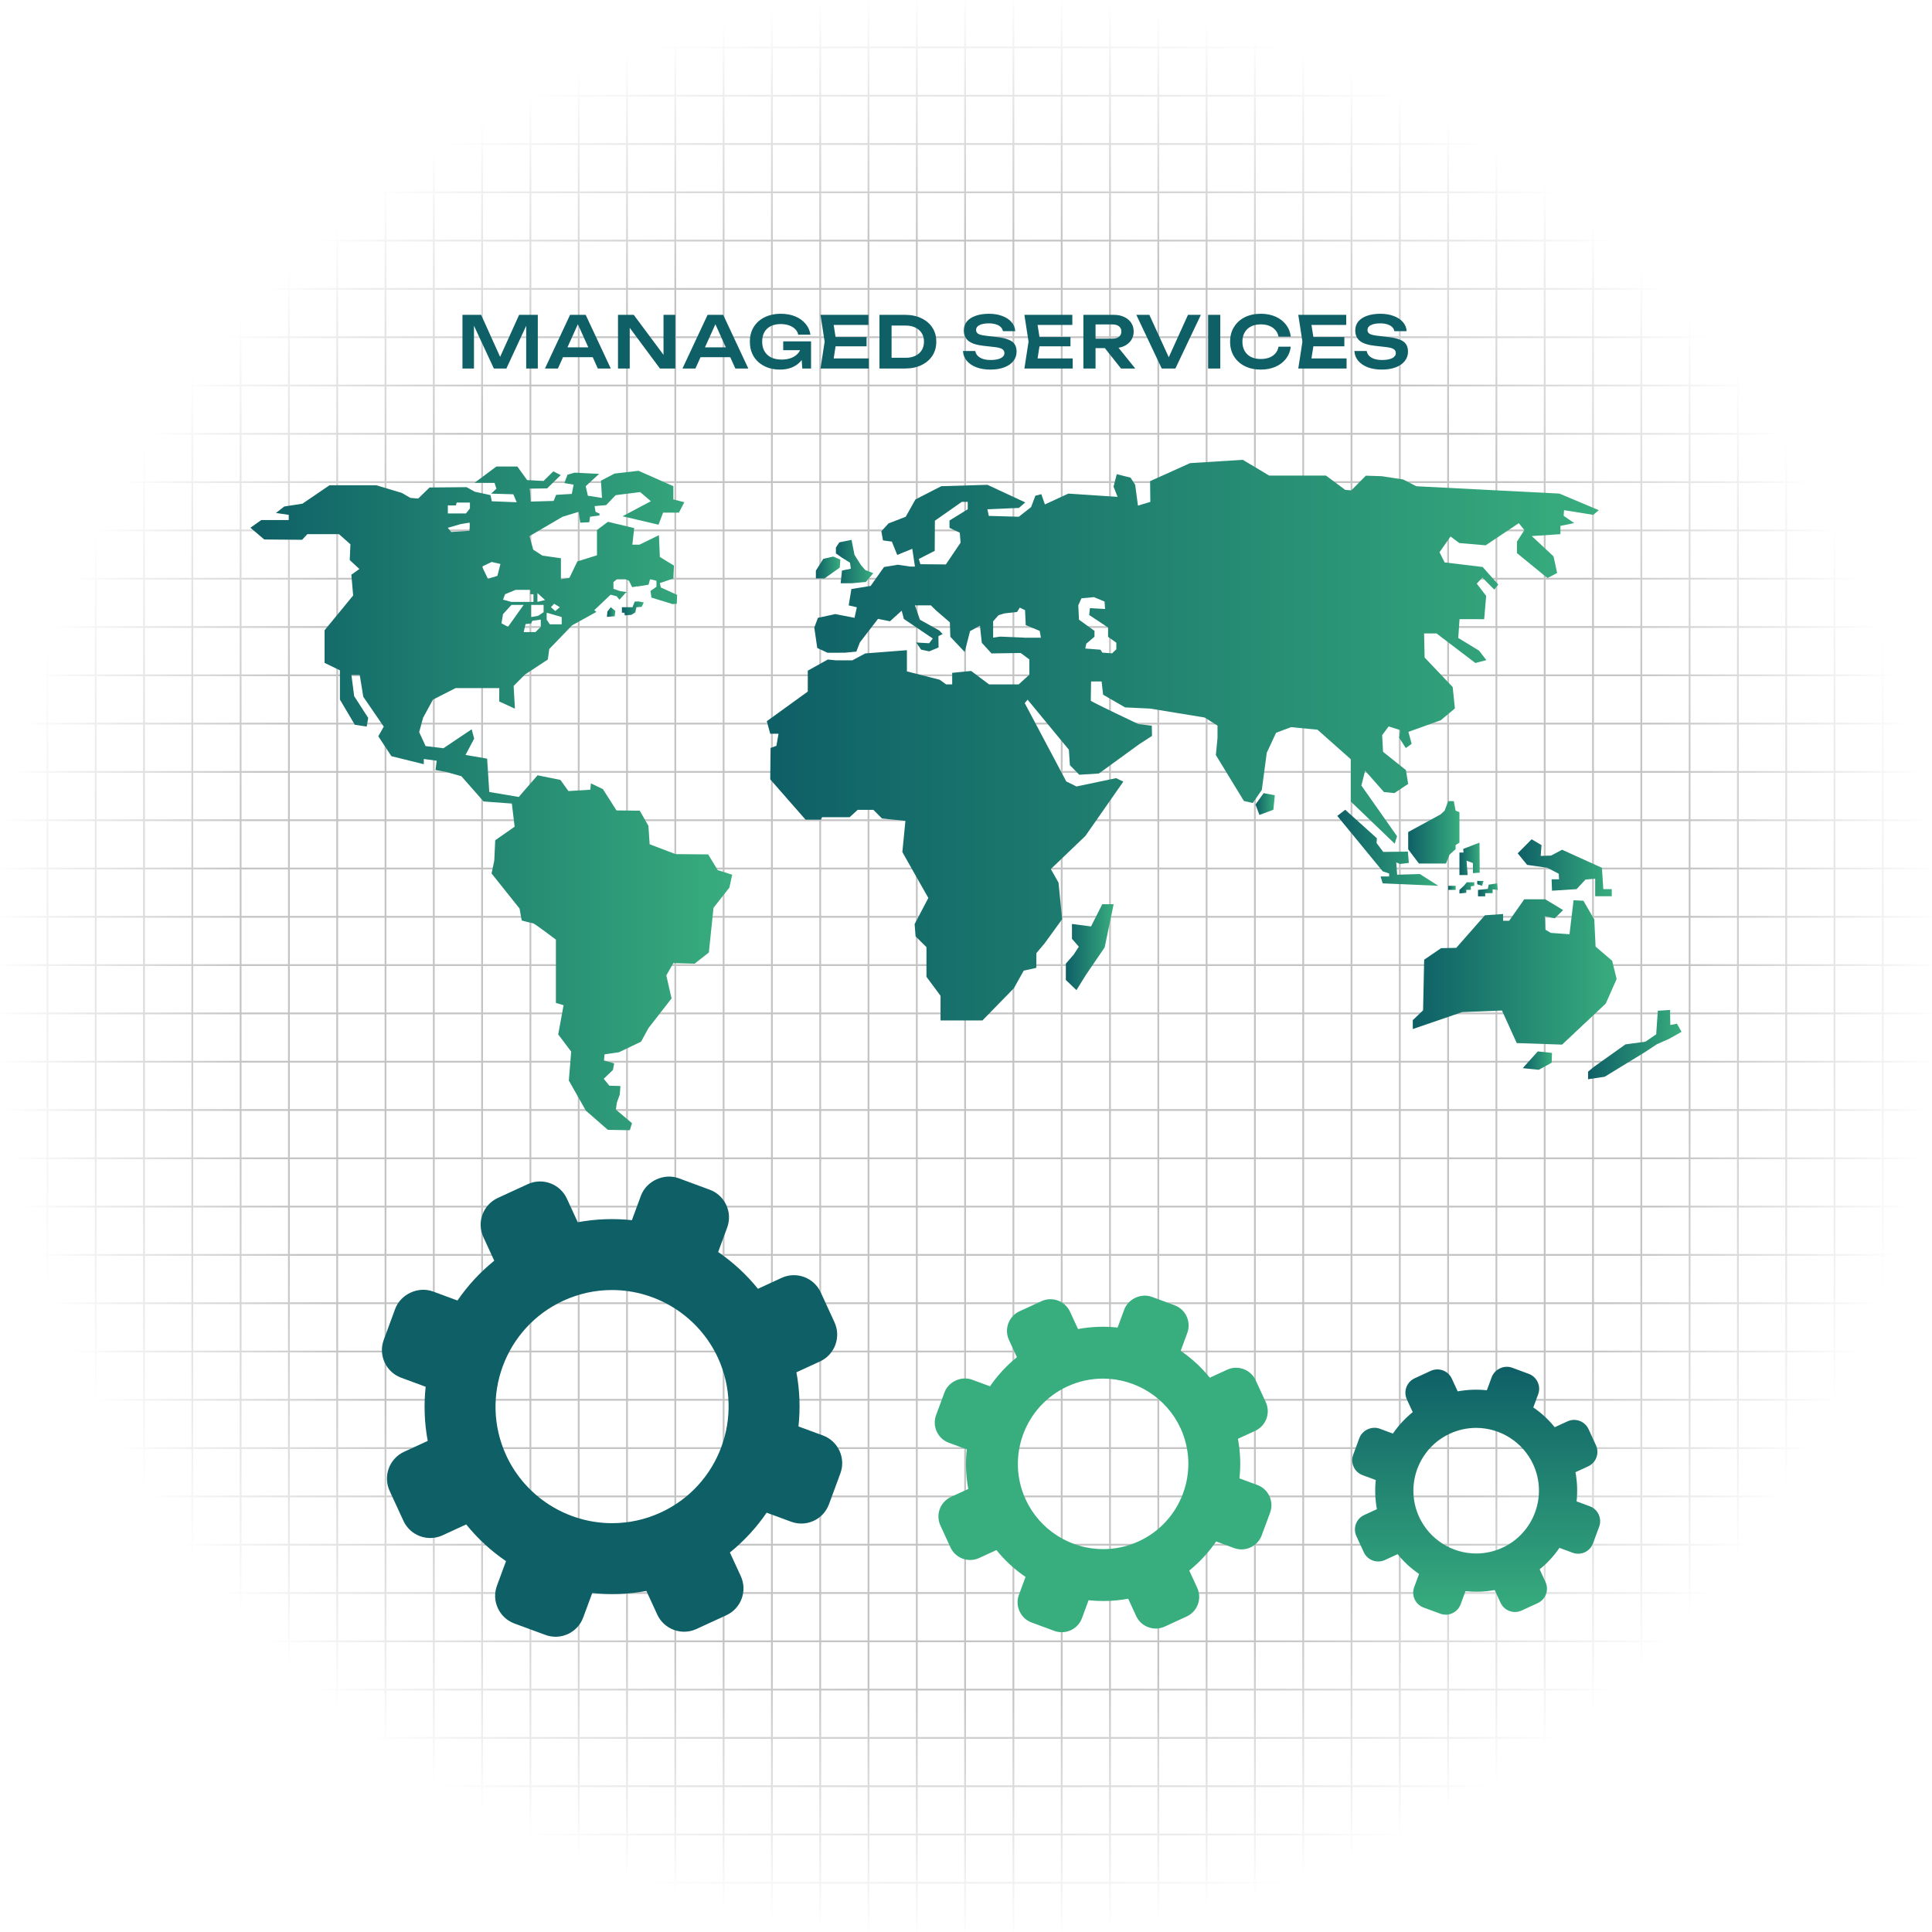 <svg width="1080" height="1080" viewBox="0 0 1080 1080" fill="none" xmlns="http://www.w3.org/2000/svg">
<rect x="0" y="0" width="1080" height="1080" fill="#333333" stroke="none"/>
<g clip-path="url(#clip0_241_319)">
<rect width="1080" height="1080" fill="white"/>
<line y1="26.5" x2="1080" y2="26.5" stroke="#C4C4C4"/>
<line y1="53.5" x2="1080" y2="53.5" stroke="#C4C4C4"/>
<line y1="80.5" x2="1080" y2="80.5" stroke="#C4C4C4"/>
<line y1="107.5" x2="1080" y2="107.5" stroke="#C4C4C4"/>
<line y1="134.5" x2="1080" y2="134.5" stroke="#C4C4C4"/>
<line y1="161.5" x2="1080" y2="161.5" stroke="#C4C4C4"/>
<line y1="188.5" x2="1080" y2="188.5" stroke="#C4C4C4"/>
<line y1="215.5" x2="1080" y2="215.5" stroke="#C4C4C4"/>
<line y1="242.5" x2="1080" y2="242.5" stroke="#C4C4C4"/>
<line y1="269.5" x2="1080" y2="269.5" stroke="#C4C4C4"/>
<line y1="296.5" x2="1080" y2="296.5" stroke="#C4C4C4"/>
<line y1="323.5" x2="1080" y2="323.5" stroke="#C4C4C4"/>
<line y1="350.5" x2="1080" y2="350.5" stroke="#C4C4C4"/>
<line y1="377.5" x2="1080" y2="377.5" stroke="#C4C4C4"/>
<line y1="404.5" x2="1080" y2="404.5" stroke="#C4C4C4"/>
<line y1="431.5" x2="1080" y2="431.5" stroke="#C4C4C4"/>
<line y1="458.5" x2="1080" y2="458.5" stroke="#C4C4C4"/>
<line y1="485.5" x2="1080" y2="485.5" stroke="#C4C4C4"/>
<line y1="512.5" x2="1080" y2="512.5" stroke="#C4C4C4"/>
<line y1="539.5" x2="1080" y2="539.5" stroke="#C4C4C4"/>
<line y1="566.5" x2="1080" y2="566.5" stroke="#C4C4C4"/>
<line y1="593.5" x2="1080" y2="593.5" stroke="#C4C4C4"/>
<line y1="620.5" x2="1080" y2="620.5" stroke="#C4C4C4"/>
<line y1="647.5" x2="1080" y2="647.5" stroke="#C4C4C4"/>
<line y1="674.5" x2="1080" y2="674.5" stroke="#C4C4C4"/>
<line y1="701.5" x2="1080" y2="701.5" stroke="#C4C4C4"/>
<line y1="728.5" x2="1080" y2="728.5" stroke="#C4C4C4"/>
<line y1="755.5" x2="1080" y2="755.5" stroke="#C4C4C4"/>
<line y1="782.5" x2="1080" y2="782.5" stroke="#C4C4C4"/>
<line y1="809.5" x2="1080" y2="809.5" stroke="#C4C4C4"/>
<line y1="836.5" x2="1080" y2="836.5" stroke="#C4C4C4"/>
<line y1="863.5" x2="1080" y2="863.5" stroke="#C4C4C4"/>
<line y1="890.5" x2="1080" y2="890.5" stroke="#C4C4C4"/>
<line y1="917.5" x2="1080" y2="917.5" stroke="#C4C4C4"/>
<line y1="944.5" x2="1080" y2="944.5" stroke="#C4C4C4"/>
<line y1="971.5" x2="1080" y2="971.5" stroke="#C4C4C4"/>
<line y1="998.5" x2="1080" y2="998.5" stroke="#C4C4C4"/>
<line y1="1025.5" x2="1080" y2="1025.5" stroke="#C4C4C4"/>
<line y1="1052.5" x2="1080" y2="1052.5" stroke="#C4C4C4"/>
<line x1="26.5" y1="1080" x2="26.5" stroke="#C4C4C4"/>
<line x1="53.5" y1="1080" x2="53.5" stroke="#C4C4C4"/>
<line x1="80.5" y1="1080" x2="80.5" stroke="#C4C4C4"/>
<line x1="107.5" y1="1080" x2="107.5" stroke="#C4C4C4"/>
<line x1="134.5" y1="1080" x2="134.5" stroke="#C4C4C4"/>
<line x1="161.5" y1="1080" x2="161.5" stroke="#C4C4C4"/>
<line x1="188.5" y1="1080" x2="188.5" stroke="#C4C4C4"/>
<line x1="215.5" y1="1080" x2="215.5" stroke="#C4C4C4"/>
<line x1="242.5" y1="1080" x2="242.5" stroke="#C4C4C4"/>
<line x1="269.5" y1="1080" x2="269.5" stroke="#C4C4C4"/>
<line x1="296.5" y1="1080" x2="296.5" stroke="#C4C4C4"/>
<line x1="323.5" y1="1080" x2="323.5" stroke="#C4C4C4"/>
<line x1="350.5" y1="1080" x2="350.5" stroke="#C4C4C4"/>
<line x1="377.5" y1="1080" x2="377.5" stroke="#C4C4C4"/>
<line x1="404.5" y1="1080" x2="404.5" stroke="#C4C4C4"/>
<line x1="431.5" y1="1080" x2="431.5" stroke="#C4C4C4"/>
<line x1="458.5" y1="1080" x2="458.5" stroke="#C4C4C4"/>
<line x1="485.5" y1="1080" x2="485.5" stroke="#C4C4C4"/>
<line x1="512.5" y1="1080" x2="512.5" stroke="#C4C4C4"/>
<line x1="539.5" y1="1080" x2="539.5" stroke="#C4C4C4"/>
<line x1="566.5" y1="1080" x2="566.5" stroke="#C4C4C4"/>
<line x1="593.5" y1="1080" x2="593.5" stroke="#C4C4C4"/>
<line x1="620.5" y1="1080" x2="620.5" stroke="#C4C4C4"/>
<line x1="647.5" y1="1080" x2="647.5" stroke="#C4C4C4"/>
<line x1="674.5" y1="1080" x2="674.5" stroke="#C4C4C4"/>
<line x1="701.5" y1="1080" x2="701.5" stroke="#C4C4C4"/>
<line x1="728.5" y1="1080" x2="728.5" stroke="#C4C4C4"/>
<line x1="755.5" y1="1080" x2="755.5" stroke="#C4C4C4"/>
<line x1="782.5" y1="1080" x2="782.5" stroke="#C4C4C4"/>
<line x1="809.5" y1="1080" x2="809.5" stroke="#C4C4C4"/>
<line x1="836.5" y1="1080" x2="836.5" stroke="#C4C4C4"/>
<line x1="863.5" y1="1080" x2="863.5" stroke="#C4C4C4"/>
<line x1="890.5" y1="1080" x2="890.5" stroke="#C4C4C4"/>
<line x1="917.5" y1="1080" x2="917.5" stroke="#C4C4C4"/>
<line x1="944.5" y1="1080" x2="944.5" stroke="#C4C4C4"/>
<line x1="971.5" y1="1080" x2="971.5" stroke="#C4C4C4"/>
<line x1="998.5" y1="1080" x2="998.5" stroke="#C4C4C4"/>
<line x1="1025.5" y1="1080" x2="1025.5" stroke="#C4C4C4"/>
<line x1="1052.5" y1="1080" x2="1052.5" stroke="#C4C4C4"/>
<rect width="1080" height="1080" fill="url(#paint0_radial_241_319)"/>
<path d="M300.634 176V206H294.154V178.28L295.874 178.4L283.074 206H276.074L263.274 178.48L264.954 178.32V206H258.514V176H268.954L281.034 202.72H278.114L290.194 176H300.634ZM312.476 199.68V194.16H333.276V199.68H312.476ZM327.396 176L341.436 206H334.196L321.916 178.76H324.156L311.876 206H304.636L318.676 176H327.396ZM373.265 201.52L370.905 201.88V176H377.505V206H368.905L349.705 180.12L352.025 179.76V206H345.465V176H354.265L373.265 201.52ZM389.349 199.68V194.16H410.149V199.68H389.349ZM404.269 176L418.309 206H411.069L398.789 178.76H401.029L388.749 206H381.509L395.549 176H404.269ZM450.98 193C450.953 194.813 450.593 196.547 449.9 198.2C449.233 199.827 448.273 201.28 447.02 202.56C445.767 203.813 444.22 204.8 442.38 205.52C440.54 206.24 438.407 206.6 435.98 206.6C433.633 206.6 431.433 206.253 429.38 205.56C427.353 204.84 425.567 203.813 424.02 202.48C422.5 201.147 421.313 199.52 420.46 197.6C419.607 195.653 419.18 193.453 419.18 191C419.18 188.547 419.607 186.36 420.46 184.44C421.34 182.493 422.553 180.853 424.1 179.52C425.647 178.187 427.46 177.173 429.54 176.48C431.62 175.76 433.887 175.4 436.34 175.4C439.54 175.4 442.313 175.907 444.66 176.92C447.007 177.907 448.9 179.28 450.34 181.04C451.807 182.8 452.713 184.813 453.06 187.08H446.22C445.953 185.853 445.367 184.8 444.46 183.92C443.58 183.04 442.447 182.36 441.06 181.88C439.7 181.4 438.127 181.16 436.34 181.16C434.233 181.16 432.407 181.547 430.86 182.32C429.34 183.067 428.153 184.173 427.3 185.64C426.473 187.107 426.06 188.893 426.06 191C426.06 193.107 426.5 194.907 427.38 196.4C428.26 197.893 429.513 199.04 431.14 199.84C432.767 200.613 434.687 201 436.9 201C439.06 201 440.953 200.667 442.58 200C444.207 199.307 445.487 198.347 446.42 197.12C447.38 195.867 447.927 194.387 448.06 192.68L450.98 193ZM437.82 195.76V190.84H453.38V206H448.5L447.58 193.84L448.98 195.76H437.82ZM484.423 188.4V193.6H462.943V188.4H484.423ZM467.503 191L465.503 203.72L462.543 200.36H485.663V206H458.663L460.983 191L458.663 176H485.463V181.64H462.543L465.503 178.28L467.503 191ZM505.874 176C509.367 176 512.421 176.627 515.034 177.88C517.674 179.133 519.727 180.88 521.194 183.12C522.661 185.36 523.394 187.987 523.394 191C523.394 193.987 522.661 196.613 521.194 198.88C519.727 201.12 517.674 202.867 515.034 204.12C512.421 205.373 509.367 206 505.874 206H491.634V176H505.874ZM498.394 203.32L494.954 200H506.394C508.421 200 510.194 199.627 511.714 198.88C513.261 198.133 514.447 197.08 515.274 195.72C516.101 194.36 516.514 192.787 516.514 191C516.514 189.187 516.101 187.613 515.274 186.28C514.447 184.92 513.261 183.867 511.714 183.12C510.194 182.373 508.421 182 506.394 182H494.954L498.394 178.68V203.32ZM538.314 196.2H545.194C545.354 197.213 545.794 198.107 546.514 198.88C547.26 199.627 548.247 200.213 549.474 200.64C550.727 201.04 552.167 201.24 553.794 201.24C556.167 201.24 558.034 200.907 559.394 200.24C560.78 199.547 561.474 198.587 561.474 197.36C561.474 196.4 561.074 195.667 560.274 195.16C559.5 194.627 558.047 194.24 555.914 194L549.874 193.32C545.98 192.893 543.154 191.987 541.394 190.6C539.66 189.187 538.794 187.227 538.794 184.72C538.794 182.747 539.367 181.067 540.514 179.68C541.687 178.293 543.327 177.24 545.434 176.52C547.54 175.773 550.02 175.4 552.874 175.4C555.647 175.4 558.114 175.813 560.274 176.64C562.434 177.44 564.154 178.573 565.434 180.04C566.714 181.48 567.407 183.173 567.514 185.12H560.634C560.5 184.24 560.1 183.48 559.434 182.84C558.794 182.173 557.9 181.667 556.754 181.32C555.607 180.947 554.26 180.76 552.714 180.76C550.554 180.76 548.834 181.08 547.554 181.72C546.274 182.36 545.634 183.267 545.634 184.44C545.634 185.347 546.007 186.053 546.754 186.56C547.527 187.04 548.874 187.4 550.794 187.64L557.074 188.4C559.847 188.693 562.047 189.173 563.674 189.84C565.327 190.48 566.5 191.347 567.194 192.44C567.914 193.533 568.274 194.92 568.274 196.6C568.274 198.6 567.66 200.36 566.434 201.88C565.234 203.373 563.54 204.533 561.354 205.36C559.167 206.187 556.607 206.6 553.674 206.6C550.687 206.6 548.06 206.173 545.794 205.32C543.527 204.44 541.74 203.227 540.434 201.68C539.127 200.107 538.42 198.28 538.314 196.2ZM598.404 188.4V193.6H576.924V188.4H598.404ZM581.484 191L579.484 203.72L576.524 200.36H599.644V206H572.644L574.964 191L572.644 176H599.444V181.64H576.524L579.484 178.28L581.484 191ZM610.335 189.32H621.895C623.415 189.32 624.615 188.973 625.495 188.28C626.402 187.56 626.855 186.573 626.855 185.32C626.855 184.067 626.402 183.093 625.495 182.4C624.615 181.707 623.415 181.36 621.895 181.36H609.335L612.415 177.88V206H605.615V176H622.695C624.882 176 626.802 176.4 628.455 177.2C630.108 177.973 631.402 179.053 632.335 180.44C633.268 181.827 633.735 183.453 633.735 185.32C633.735 187.16 633.268 188.773 632.335 190.16C631.402 191.547 630.108 192.64 628.455 193.44C626.802 194.213 624.882 194.6 622.695 194.6H610.335V189.32ZM615.535 191.96H623.295L634.615 206H626.655L615.535 191.96ZM654.854 203H651.854L664.094 176H671.294L657.054 206H649.414L635.214 176H642.494L654.854 203ZM675.34 176H682.14V206H675.34V176ZM721.55 193.8C721.257 196.333 720.363 198.573 718.87 200.52C717.403 202.44 715.457 203.933 713.03 205C710.63 206.067 707.883 206.6 704.79 206.6C701.377 206.6 698.377 205.947 695.79 204.64C693.23 203.333 691.23 201.52 689.79 199.2C688.35 196.853 687.63 194.12 687.63 191C687.63 187.88 688.35 185.16 689.79 182.84C691.23 180.493 693.23 178.667 695.79 177.36C698.377 176.053 701.377 175.4 704.79 175.4C707.883 175.4 710.63 175.933 713.03 177C715.457 178.067 717.403 179.56 718.87 181.48C720.363 183.4 721.257 185.64 721.55 188.2H714.71C714.443 186.787 713.87 185.573 712.99 184.56C712.11 183.52 710.977 182.72 709.59 182.16C708.203 181.6 706.59 181.32 704.75 181.32C702.643 181.32 700.817 181.72 699.27 182.52C697.75 183.293 696.577 184.413 695.75 185.88C694.923 187.32 694.51 189.027 694.51 191C694.51 192.973 694.923 194.693 695.75 196.16C696.577 197.6 697.75 198.72 699.27 199.52C700.817 200.293 702.643 200.68 704.75 200.68C706.59 200.68 708.203 200.413 709.59 199.88C710.977 199.32 712.11 198.533 712.99 197.52C713.87 196.48 714.443 195.24 714.71 193.8H721.55ZM751.506 188.4V193.6H730.026V188.4H751.506ZM734.586 191L732.586 203.72L729.626 200.36H752.746V206H725.746L728.066 191L725.746 176H752.546V181.64H729.626L732.586 178.28L734.586 191ZM757.117 196.2H763.997C764.157 197.213 764.597 198.107 765.317 198.88C766.063 199.627 767.05 200.213 768.277 200.64C769.53 201.04 770.97 201.24 772.597 201.24C774.97 201.24 776.837 200.907 778.197 200.24C779.583 199.547 780.277 198.587 780.277 197.36C780.277 196.4 779.877 195.667 779.077 195.16C778.303 194.627 776.85 194.24 774.717 194L768.677 193.32C764.783 192.893 761.957 191.987 760.197 190.6C758.463 189.187 757.597 187.227 757.597 184.72C757.597 182.747 758.17 181.067 759.317 179.68C760.49 178.293 762.13 177.24 764.237 176.52C766.343 175.773 768.823 175.4 771.677 175.4C774.45 175.4 776.917 175.813 779.077 176.64C781.237 177.44 782.957 178.573 784.237 180.04C785.517 181.48 786.21 183.173 786.317 185.12H779.437C779.303 184.24 778.903 183.48 778.237 182.84C777.597 182.173 776.703 181.667 775.557 181.32C774.41 180.947 773.063 180.76 771.517 180.76C769.357 180.76 767.637 181.08 766.357 181.72C765.077 182.36 764.437 183.267 764.437 184.44C764.437 185.347 764.81 186.053 765.557 186.56C766.33 187.04 767.677 187.4 769.597 187.64L775.877 188.4C778.65 188.693 780.85 189.173 782.477 189.84C784.13 190.48 785.303 191.347 785.997 192.44C786.717 193.533 787.077 194.92 787.077 196.6C787.077 198.6 786.463 200.36 785.237 201.88C784.037 203.373 782.343 204.533 780.157 205.36C777.97 206.187 775.41 206.6 772.477 206.6C769.49 206.6 766.863 206.173 764.597 205.32C762.33 204.44 760.543 203.227 759.237 201.68C757.93 200.107 757.223 198.28 757.117 196.2Z" fill="#0E5F66"/>
<path d="M475.16 314.554L475.631 317.919L470.669 318.937L469.937 326.055H476.012L484.021 325.311L488.162 320.394L483.728 318.67L481.298 315.915L477.653 310.127L476.012 301.787L469.18 303.18L467.278 306.113V309.363L470.542 311.672L475.16 314.554Z" fill="url(#paint1_linear_241_319)"/>
<path d="M469.429 317.302L469.753 312.824L465.828 311.125L460.224 312.385L456.083 319V323.332H460.924L469.429 317.302Z" fill="url(#paint2_linear_241_319)"/>
<path d="M353.572 339.446H347.662V342.531H349.081C349.081 342.531 349.182 343.167 349.271 344.019L352.948 343.689L355.13 342.327L355.792 339.452L358.699 339.229L359.869 336.799L357.147 336.214L354.844 336.278L353.572 339.446Z" fill="url(#paint3_linear_241_319)"/>
<path d="M339.278 344.846L343.636 344.484L343.992 341.475L341.397 339.446L339.526 341.876L339.278 344.846Z" fill="url(#paint4_linear_241_319)"/>
<path d="M793.705 488.591L781.021 488.972L780.518 482.071L782.573 482.961L787.541 482.382L787.032 476.059L773.247 476.225L769.513 471.25L769.685 468.591L751.982 452.65L747.548 456.098L772.955 487.077L776.53 488.273V489.946H771.746L772.955 493.807L804.055 495.168L793.705 488.591Z" fill="url(#paint5_linear_241_319)"/>
<path d="M815.841 454.037L813.691 453.159L812.686 447.834H809.556L807.565 453.184L805.193 455.309L787.19 465.112V474.768L793.176 482.707H808.322L810.288 477.77L813.691 474.666V472.395L815.841 471.034V454.037Z" fill="url(#paint6_linear_241_319)"/>
<path d="M827.05 471.034L817.941 474.545L818.132 476.568H815.842V489.157H820.441L819.805 481.129L823.386 482.458V488.082L827.171 487.827L827.05 471.034Z" fill="url(#paint7_linear_241_319)"/>
<path d="M903.709 547.254L901.209 537.089L891.947 529.144L891.209 513.997L885.14 503.527L879.638 503.234L877.361 522.248L866.916 521.491L863.881 519.691L863.595 512.191L869.091 513.336L873.811 508.743L863.786 502.7H852.081L843.633 514.723H840.243V510.931L830.059 511.65L814.073 529.843L805.574 530.034L796.115 536.484L795.511 564.773L789.754 570.275V575.243L817.343 565.784L839.607 564.894L847.87 583.087L873.22 583.945L897.647 560.975L903.709 547.254Z" fill="url(#paint8_linear_241_319)"/>
<path d="M851.223 597.101L860.179 598.029L867.393 594.066L867.584 588.596L859.639 587.743L851.223 597.101Z" fill="url(#paint9_linear_241_319)"/>
<path d="M937.437 572.266L933.709 572.998L933.601 564.582L926.737 565.021L925.821 578.188L919.816 582.298L908.646 583.818L890.739 596.566L887.736 599.066V603.303L897.03 601.909L919.791 587.991L926.171 583.755L933.035 580.714L940 576.795L937.437 572.266Z" fill="url(#paint10_linear_241_319)"/>
<path d="M867.043 478.273L861.254 478.464L861.731 472.421L856.197 469.164L848.404 477.013L853.659 483.464L865.02 485.111L871.343 488.432L871.534 491.53H867.361L867.583 497.916L881.305 497.038L886.298 491.689L891.718 491.186V500.995H900.986V497.038H896.266L895.484 485.111L873.219 475.01L867.043 478.273Z" fill="url(#paint11_linear_241_319)"/>
<path d="M701.836 449.711L704.018 455.563L711.842 452.65L712.625 444.558L706.391 443.356L701.836 449.711Z" fill="url(#paint12_linear_241_319)"/>
<path d="M609.897 517.884L599.235 516.497V524.78L603.065 529.207L600.151 533.698L595.819 538.673V547.814L601.735 553.507L607.053 544.932L617.524 529.589L622.524 505.48H616.163L609.897 517.884Z" fill="url(#paint13_linear_241_319)"/>
<path d="M829.321 492.446H825.784V494.316L828.5 495.168L829.321 492.446Z" fill="url(#paint14_linear_241_319)"/>
<path d="M813.736 495.168H809.557V497.446H813.736V495.168Z" fill="url(#paint15_linear_241_319)"/>
<path d="M819.652 497.446H822.216V495.448L824.118 495.168V493.209H819.989L818.291 495.168L815.842 497.446V499.437L819.652 499.087V497.446Z" fill="url(#paint16_linear_241_319)"/>
<path d="M830.25 499.29H834.391V497.134L837.247 497.445L836.865 493.807L832.177 494.538L831.732 496.886L826.49 497.445H826.229V501.052H830.25V499.29Z" fill="url(#paint17_linear_241_319)"/>
<path d="M755.136 448.095L779.652 471.632L780.95 467.452L761.02 439.107L763.113 430.818L773.616 442.745L779.468 443.343L787.184 438.216L785.918 430.494L773.132 420.265L772.636 410.965L776.262 406.073L782.661 408.115L782.184 412.485L785.855 418.159L789.118 415.818L787.311 409.114L805.377 402.638L813.291 396.029L812.063 384.069L796.37 367.556L796.077 354.108H803.043L824.747 370.622L830.886 369.012L826.776 363.694L815.173 356.627L815.899 346.106L829.664 346.138L830.778 333.116L825.523 326.252L828.653 322.868L835.326 329.605L837.514 326.755L828.818 316.952L807.546 314.389L804.703 308.695L810.873 299.898L815.752 303.562L830.485 304.834L849.028 292.449L852.126 296.304L847.985 302.786V309.192L865.039 323.129L870.446 320.311L868.43 311.011L856.28 299.669L872.291 298.594V293.975L879.982 292.411L874.091 288.327L874.314 285.191L890.624 287.805L893.728 285.191L871.737 275.922L791.764 271.813L784.321 268.015L772.394 266.196L763.514 265.91L755.391 274.109L752 273.849L741.211 265.846H709.45L694.743 257.042L665.258 258.893L642.912 268.97L643.045 280.56L636.124 282.64L634.572 271.005L631.97 266.991L624.279 265.07L622.479 272.036L624.731 277.748L597.2 275.929L584.102 281.985L582.111 276.247L578.79 277.099L576.386 283.473L569.522 288.855L552.754 288.397L551.965 284.682L569.56 283.937L573.135 280.852L551.971 271.011L526.183 271.788L511.749 279.173L506.304 288.867L496.686 292.595L492.672 296.997L493.595 302.086L498.556 302.767L501.559 310.216L509.975 306.781L511.463 316.717H508.804L501.883 315.686L494.161 316.984L486.693 327.537L475.936 329.261L474.422 338.409L478.983 339.471L477.679 345.374L466.966 343.269L457.227 345.374L455.192 350.813L456.846 362.219L462.628 364.903L472.183 364.871L478.703 364.254L480.7 359.07L490.815 345.953L497.494 347.308L504.046 341.373L505.274 346.01L521.419 356.926L519.421 359.579L512.144 359.153L514.898 363.135L519.421 364.121L524.669 361.939L524.58 355.597L526.953 354.42L525.019 352.416L514.23 346.417L511.451 338.396H520.369L523.219 341.214L530.973 347.893L531.247 355.959L539.281 364.471L542.258 352.81L547.799 349.757L548.829 359.312L554.249 365.272L570.559 365.024L575.406 368.612V377.174L569.452 382.581H552.907L542.849 375.062L532.284 376.124V382.575H528.893L525.293 379.979L506.972 375.31V363.459L483.69 365.266L476.47 369.127H467.297L462.749 368.675L451.553 374.903V386.589L428.646 403.153L430.574 410.176H435.192L434.022 416.887L430.765 418.121L430.574 435.678L450.319 458.203H458.926L459.524 456.816H474.956L479.46 452.707H488.219L493.06 457.542L506.133 458.871L504.421 476.307L518.938 501.962L511.279 516.58L511.819 523.444L517.894 529.455V546.033L525.77 556.662V570.453H549.179L566.768 552.419L572.277 542.585L579.331 541.033V532.814L583.968 527.305L593.752 513.826L591.716 493.387L587.416 485.798L606.723 467.325L627.95 436.919L623.891 434.991L601.774 439.641L596.048 436.823L572.836 393.039L574.446 391.137L597.511 419.094L598.078 427.739L603.332 433.089L614.28 432.396L636.83 416.009L643.987 411.385L643.866 405.672L636.309 404.743C636.309 404.743 609.757 392.225 609.757 391.671C609.757 391.099 609.916 380.946 609.916 380.946H615.8L616.652 388.351L628.93 395.437L643.007 396.111L673.42 401.098L680.589 405.609V412.568L679.667 422.071L695.334 447.733L700.296 448.903L705.36 441.594L708.12 420.812L713.337 409.623L721.708 406.48L736.479 407.905L755.117 424.438V448.102L755.136 448.095ZM540.954 284.688L530.776 290.967V295.076L536.526 297.767L536.972 303.352L528.74 315.527L514.504 315.387L513.62 312.474L522.513 307.932L522.608 291.087L537.671 280.528H540.967V284.688H540.954ZM572.563 356.474V356.443L559.16 355.864L555.165 356.443V347.314L558.18 343.917L561.399 342.9L568.555 342.092L570.069 339.655L573.002 341.099L573.39 349.452L581.208 352.664L581.869 356.481L572.563 356.474ZM624.038 362.995H624.006L621.633 365.221L616.207 364.814L615.177 363.186L606.665 362.53L607.263 359.814L611.824 355.934V352.658L603.154 346.392L602.772 338.37L604.541 334.446L611.532 333.797L617.454 336.284L617.74 340.425L609.267 339.954L608.86 343.777L619.42 350.8V355.985L624.038 359.305V362.995Z" fill="url(#paint18_linear_241_319)"/>
<path d="M395.874 477.611L377.623 477.452L363.158 471.95L362.465 461.638L357.63 453.184L344.628 453.032L337.032 441.13L330.321 437.905L329.978 441.454L317.764 442.211L313.273 435.983L300.494 433.388L289.985 445.506L273.509 442.72L272.307 424.088L260.221 422.014L265.068 412.918L263.669 407.663L247.886 418.267L237.918 417.065L234.311 409.247L236.532 401.181L242.034 391.086L254.655 384.661H279.114L279.05 392.11L287.848 396.162L287.122 383.427L293.452 377.085L306.231 368.688L307.046 362.798L319.838 349.541L333.407 342.06L332.192 341.1L341.333 332.442L344.723 333.313L346.275 335.26L349.749 331.373L350.544 330.972L346.784 330.464L342.923 329.172V325.4L344.946 323.727H349.5L351.593 324.63L353.362 328.218L355.544 327.9V327.684L356.205 327.868L362.535 326.857L363.412 323.759L366.956 324.662V328.002L363.641 330.343L364.144 334.058L375.664 337.588C375.664 337.588 375.696 337.652 375.696 337.715L378.323 337.493L378.514 332.537L369.405 328.396L368.864 325.96L376.428 323.364L376.739 316.17L368.858 311.342L368.349 299.166L357.439 304.484H353.489L354.526 295.197L339.844 291.686L333.712 296.285V310.413L322.726 313.848L318.299 323.053L313.553 323.797V312.061L303.235 310.604L298.083 307.271L295.99 299.694L314.457 288.874L323.477 286.119L324.361 292.182L329.424 291.927L329.832 288.874L335.086 288.13L335.143 287.099L332.929 286.119L332.389 282.913L338.845 282.354L342.739 278.276L343.018 277.99V278.022L344.189 276.788L357.859 275.076L363.832 280.184L348.018 288.588L368.107 293.314L370.677 286.571H379.5L382.56 280.738L376.402 279.179V271.794L356.943 263.175L343.559 264.727L335.932 268.683L336.505 278.34L328.617 277.106L327.414 271.794L334.921 264.898L321.218 264.218L317.224 265.376L315.481 270.038L320.678 270.929L319.628 276.101L310.869 276.629L309.507 280.025L296.696 280.388C296.696 280.388 296.41 273.162 295.901 273.162C295.36 273.162 305.869 273.009 305.869 273.009L313.458 265.585L309.317 263.493L303.814 268.868L294.667 268.365L289.196 260.776H277.485L265.252 269.917H276.448L277.485 273.187L274.546 275.942L286.951 276.31L288.846 280.77L274.896 280.21L274.203 276.781L265.443 274.866L260.793 272.322L240.126 272.513L233.771 278.696L229.439 278.327L224.623 275.541L210.355 271.266H184.191L169.064 281.565L158.906 283.136L154.262 286.756L161.475 287.818V290.712H146.037L140 295.012L147.71 301.565L168.874 301.749L171.819 298.6H189.503L195.89 304.281L195.508 313.091L200.896 318.072L196.405 321.284L197.416 332.874L181.443 352.321V370.558L190.012 374.706V391.073L198.345 405.151L204.98 406.162L205.839 401.34L197.995 389.159L196.443 377.295H201.093L203.084 389.508L214.534 406.194L211.468 411.575L218.803 422.714L236.907 427.192V424.279L244.114 425.271L243.453 430.462L249.114 431.442L257.912 433.91L270.316 448.019L286.13 449.196L287.682 462.134L276.836 469.692L276.296 481.174L274.782 488.266L290.437 507.878L291.639 514.551C291.639 514.551 297.338 516.103 297.968 516.103C298.662 516.103 310.748 525.251 310.748 525.251V560.651L315.048 561.917L312.046 578.239L319.291 587.858L317.987 604.047L327.516 620.879L339.787 631.578L352.07 631.801L353.298 627.876L344.284 620.255L344.819 616.451L346.473 611.776L346.816 607.094L340.646 606.91L337.484 603.048L342.637 598.118L343.33 594.448L337.637 592.839L337.948 589.384L346.053 588.188L358.355 582.304L362.503 574.709L375.403 558.132L372.471 545.257L376.428 538.361L388.285 538.711L396.255 532.445L398.851 507.484L407.718 496.192L409.296 488.979L401.192 486.383L395.874 477.611ZM299.323 353.339H292.739L293.795 348.86L296.893 348.529L297.587 347.009L302.3 346.36V350.381H302.326L299.323 353.339ZM303.871 342.251L300.767 344.261L296.88 344.935C296.88 344.935 296.88 338.784 296.88 338.135H303.871V342.251ZM309.756 337.493L312.949 339.439L310.392 341.545L307.955 339.439L309.756 337.493ZM305.583 342.645H306.092L313.999 344.935V348.994H307.357L305.589 346.392L305.583 342.645ZM300.424 331.526L304.698 335.419L300.424 336.462V331.526ZM282.332 332.175L288.274 329.719H296.442V332.175H298.21V336.462H285.78L281.187 335.196L282.332 332.175ZM281.187 343.307L285.901 338.148H292.733L283.974 350.393L280.335 348.447L281.187 343.307ZM274.864 314.147L279.737 315.273L278.051 321.889L272.765 323.587L269.445 316.704L274.864 314.147ZM250.342 282.907V282.519H254.871L255.278 280.954H262.689V284.198L260.501 287.01H250.342V282.907ZM257.53 292.977C257.53 292.977 262.085 292.175 262.434 292.175C262.784 292.175 262.434 296.711 262.434 296.711L252.237 297.36L250.316 295.051L257.53 292.977Z" fill="url(#paint19_linear_241_319)"/>
<path d="M460.033 802.434L446.35 797.39C447.431 787.415 447.081 777.237 445.198 767.123L458.417 761.035C466.667 757.238 470.287 747.422 466.489 739.166L458.78 722.416C454.975 714.166 445.167 710.54 436.929 714.338L423.697 720.438C417.228 712.429 409.728 705.553 401.452 699.891L406.497 686.221C409.639 677.703 405.269 668.2 396.751 665.057L379.442 658.664C371.192 655.624 361.332 660.166 358.279 668.41L353.234 682.086C343.266 681.018 333.088 681.367 322.974 683.238L316.886 670.032C313.076 661.775 303.273 658.149 295.023 661.947L278.273 669.663C270.017 673.467 266.403 683.282 270.195 691.52L276.289 704.739C268.293 711.214 261.404 718.721 255.736 726.996L242.078 721.958C233.834 718.892 223.955 723.421 220.902 731.685L214.515 749C212.995 753.128 213.173 757.613 215.005 761.602C216.862 765.59 220.145 768.631 224.267 770.151L237.95 775.215C236.868 785.183 237.218 795.361 239.101 805.475L225.882 811.563C217.632 815.367 214.012 825.169 217.804 833.42L225.533 850.182C229.33 858.426 239.133 862.045 247.383 858.254L260.602 852.16C267.071 860.162 274.578 867.045 282.86 872.7L277.815 886.371C276.276 890.499 276.454 894.977 278.299 898.966C280.137 902.967 283.432 906.014 287.548 907.541L304.863 913.927C308.985 915.448 313.457 915.276 317.459 913.45C321.46 911.599 324.5 908.304 326.014 904.182L331.078 890.505C341.046 891.587 351.218 891.237 361.345 889.348L367.42 902.566C371.224 910.817 381.039 914.43 389.283 910.639L406.032 902.929C414.295 899.125 417.902 889.322 414.105 881.065L408.017 867.853C416.013 861.371 422.902 853.877 428.557 845.602L442.234 850.646C446.375 852.173 450.847 852.001 454.848 850.15C458.837 848.324 461.871 845.023 463.391 840.907L469.784 823.598C472.927 815.074 468.55 805.589 460.033 802.434ZM369.411 845.474C360.779 849.45 351.618 851.467 342.178 851.467C316.816 851.467 293.572 836.581 282.968 813.56C267.943 780.921 282.256 742.143 314.882 727.124C323.514 723.148 332.681 721.138 342.108 721.138C367.471 721.138 390.721 736.01 401.331 759.038C416.35 791.671 402.031 830.443 369.411 845.474Z" fill="#0E5F66"/>
<path d="M702.866 830.112L692.866 826.423C693.649 819.12 693.388 811.69 692.007 804.285L701.683 799.839C707.713 797.059 710.359 789.884 707.586 783.847L701.937 771.595C699.157 765.558 691.995 762.912 685.964 765.686L676.282 770.151C671.556 764.286 666.066 759.267 660.017 755.12L663.706 745.133C665.996 738.899 662.816 731.939 656.582 729.643L643.923 724.967C637.886 722.741 630.679 726.074 628.44 732.098L624.75 742.105C617.46 741.322 610.018 741.577 602.619 742.944L598.16 733.275C595.374 727.238 588.205 724.592 582.168 727.372L569.916 733.014C563.88 735.794 561.24 742.963 564 749L568.46 758.676C562.607 763.421 557.576 768.898 553.428 774.96L543.441 771.271C537.411 769.025 530.184 772.346 527.958 778.395L523.282 791.041C522.169 794.076 522.296 797.339 523.645 800.259C525.006 803.191 527.404 805.418 530.42 806.512L540.426 810.214C539.637 817.504 539.891 824.94 541.265 832.345L531.59 836.791C525.56 839.578 522.913 846.74 525.693 852.771L531.342 865.042C534.128 871.072 541.285 873.718 547.328 870.945L557.003 866.492C561.729 872.344 567.219 877.376 573.288 881.517L569.586 891.511C568.466 894.538 568.6 897.808 569.948 900.728C571.29 903.648 573.695 905.887 576.704 907L589.363 911.669C592.384 912.783 595.654 912.649 598.586 911.307C601.513 909.958 603.739 907.547 604.839 904.538L608.529 894.526C615.819 895.321 623.262 895.06 630.672 893.686L635.113 903.362C637.899 909.392 645.061 912.038 651.098 909.265L663.356 903.622C669.393 900.836 672.039 893.673 669.266 887.63L664.807 877.961C670.659 873.216 675.691 867.739 679.832 861.676L689.844 865.372C692.866 866.486 696.136 866.352 699.062 865.01C701.975 863.667 704.208 861.257 705.309 858.248L709.99 845.595C712.3 839.355 709.1 832.415 702.866 830.112ZM636.595 861.594C630.272 864.507 623.573 865.97 616.665 865.97C598.116 865.97 581.118 855.086 573.358 838.242C562.366 814.374 572.836 786.01 596.697 775.024C603.014 772.11 609.712 770.647 616.608 770.647C635.163 770.647 652.161 781.531 659.928 798.363C670.92 822.237 660.449 850.595 636.595 861.594Z" fill="#38AD7E"/>
<path d="M888.684 842.001L881.324 839.285C881.903 833.897 881.712 828.426 880.695 822.981L887.813 819.692C892.253 817.657 894.199 812.371 892.151 807.911L888.01 798.898C885.968 794.457 880.675 792.498 876.235 794.54L869.104 797.829C865.625 793.516 861.573 789.807 857.126 786.767L859.849 779.4C861.541 774.814 859.187 769.693 854.594 767.995L845.275 764.553C840.835 762.912 835.53 765.361 833.882 769.808L831.16 777.168C825.791 776.589 820.301 776.786 814.862 777.785L811.58 770.679C809.532 766.233 804.252 764.28 799.799 766.328L790.785 770.482C786.345 772.53 784.392 777.804 786.434 782.257L789.723 789.387C785.41 792.88 781.701 796.919 778.642 801.378L771.301 798.656C766.854 797.008 761.543 799.451 759.882 803.904L756.441 813.223C755.62 815.456 755.728 817.86 756.714 820.01C757.707 822.167 759.488 823.808 761.695 824.622L769.074 827.345C768.489 832.72 768.68 838.204 769.698 843.642L762.567 846.925C758.127 848.973 756.18 854.253 758.228 858.699L762.376 867.726C764.424 872.16 769.704 874.119 774.144 872.071L781.275 868.795C784.755 873.101 788.794 876.81 793.266 879.85L790.543 887.217C789.71 889.45 789.812 891.854 790.804 894.004C791.79 896.161 793.565 897.802 795.785 898.622L805.111 902.064C807.343 902.884 809.742 902.789 811.892 901.803C814.048 900.811 815.683 899.029 816.503 896.822L819.232 889.449C824.608 890.035 830.078 889.85 835.53 888.832L838.812 895.951C840.854 900.391 846.14 902.35 850.593 900.302L859.607 896.148C864.06 894.106 866 888.826 863.952 884.373L860.676 877.255C864.995 873.763 868.697 869.723 871.751 865.264L879.117 867.993C881.343 868.82 883.754 868.718 885.898 867.726C888.048 866.74 889.689 864.965 890.51 862.745L893.951 853.42C895.637 848.814 893.283 843.693 888.684 842.001ZM839.881 865.175C835.231 867.312 830.288 868.407 825.199 868.407C811.542 868.407 799.029 860.385 793.311 847.981C785.219 830.405 792.922 809.514 810.492 801.429C815.149 799.292 820.085 798.198 825.167 798.198C838.819 798.198 851.344 806.213 857.075 818.611C865.16 836.193 857.451 857.077 839.881 865.175Z" fill="url(#paint20_linear_241_319)"/>
</g>
<defs>
<radialGradient id="paint0_radial_241_319" cx="0" cy="0" r="1" gradientUnits="userSpaceOnUse" gradientTransform="translate(540 540) rotate(90) scale(540)">
<stop offset="0.745" stop-color="white" stop-opacity="0"/>
<stop offset="1" stop-color="white"/>
</radialGradient>
<linearGradient id="paint1_linear_241_319" x1="488.162" y1="313.921" x2="467.278" y2="313.921" gradientUnits="userSpaceOnUse">
<stop stop-color="#38AD7E"/>
<stop offset="1" stop-color="#0E5F66"/>
</linearGradient>
<linearGradient id="paint2_linear_241_319" x1="469.753" y1="317.229" x2="456.083" y2="317.229" gradientUnits="userSpaceOnUse">
<stop stop-color="#38AD7E"/>
<stop offset="1" stop-color="#0E5F66"/>
</linearGradient>
<linearGradient id="paint3_linear_241_319" x1="359.869" y1="340.117" x2="347.662" y2="340.117" gradientUnits="userSpaceOnUse">
<stop stop-color="#38AD7E"/>
<stop offset="1" stop-color="#0E5F66"/>
</linearGradient>
<linearGradient id="paint4_linear_241_319" x1="343.992" y1="342.146" x2="339.278" y2="342.146" gradientUnits="userSpaceOnUse">
<stop stop-color="#38AD7E"/>
<stop offset="1" stop-color="#0E5F66"/>
</linearGradient>
<linearGradient id="paint5_linear_241_319" x1="804.055" y1="473.909" x2="747.548" y2="473.909" gradientUnits="userSpaceOnUse">
<stop stop-color="#38AD7E"/>
<stop offset="1" stop-color="#0E5F66"/>
</linearGradient>
<linearGradient id="paint6_linear_241_319" x1="815.841" y1="465.271" x2="787.19" y2="465.271" gradientUnits="userSpaceOnUse">
<stop stop-color="#38AD7E"/>
<stop offset="1" stop-color="#0E5F66"/>
</linearGradient>
<linearGradient id="paint7_linear_241_319" x1="827.171" y1="480.095" x2="815.842" y2="480.095" gradientUnits="userSpaceOnUse">
<stop stop-color="#38AD7E"/>
<stop offset="1" stop-color="#0E5F66"/>
</linearGradient>
<linearGradient id="paint8_linear_241_319" x1="903.709" y1="543.323" x2="789.754" y2="543.323" gradientUnits="userSpaceOnUse">
<stop stop-color="#38AD7E"/>
<stop offset="1" stop-color="#0E5F66"/>
</linearGradient>
<linearGradient id="paint9_linear_241_319" x1="867.584" y1="592.886" x2="851.223" y2="592.886" gradientUnits="userSpaceOnUse">
<stop stop-color="#38AD7E"/>
<stop offset="1" stop-color="#0E5F66"/>
</linearGradient>
<linearGradient id="paint10_linear_241_319" x1="940" y1="583.942" x2="887.736" y2="583.942" gradientUnits="userSpaceOnUse">
<stop stop-color="#38AD7E"/>
<stop offset="1" stop-color="#0E5F66"/>
</linearGradient>
<linearGradient id="paint11_linear_241_319" x1="900.986" y1="485.079" x2="848.404" y2="485.079" gradientUnits="userSpaceOnUse">
<stop stop-color="#38AD7E"/>
<stop offset="1" stop-color="#0E5F66"/>
</linearGradient>
<linearGradient id="paint12_linear_241_319" x1="712.625" y1="449.46" x2="701.836" y2="449.46" gradientUnits="userSpaceOnUse">
<stop stop-color="#38AD7E"/>
<stop offset="1" stop-color="#0E5F66"/>
</linearGradient>
<linearGradient id="paint13_linear_241_319" x1="622.524" y1="529.493" x2="595.819" y2="529.493" gradientUnits="userSpaceOnUse">
<stop stop-color="#38AD7E"/>
<stop offset="1" stop-color="#0E5F66"/>
</linearGradient>
<linearGradient id="paint14_linear_241_319" x1="829.321" y1="493.807" x2="825.784" y2="493.807" gradientUnits="userSpaceOnUse">
<stop stop-color="#38AD7E"/>
<stop offset="1" stop-color="#0E5F66"/>
</linearGradient>
<linearGradient id="paint15_linear_241_319" x1="813.736" y1="496.307" x2="809.557" y2="496.307" gradientUnits="userSpaceOnUse">
<stop stop-color="#38AD7E"/>
<stop offset="1" stop-color="#0E5F66"/>
</linearGradient>
<linearGradient id="paint16_linear_241_319" x1="824.118" y1="496.323" x2="815.842" y2="496.323" gradientUnits="userSpaceOnUse">
<stop stop-color="#38AD7E"/>
<stop offset="1" stop-color="#0E5F66"/>
</linearGradient>
<linearGradient id="paint17_linear_241_319" x1="837.247" y1="497.43" x2="826.229" y2="497.43" gradientUnits="userSpaceOnUse">
<stop stop-color="#38AD7E"/>
<stop offset="1" stop-color="#0E5F66"/>
</linearGradient>
<linearGradient id="paint18_linear_241_319" x1="893.728" y1="413.748" x2="428.646" y2="413.748" gradientUnits="userSpaceOnUse">
<stop stop-color="#38AD7E"/>
<stop offset="1" stop-color="#0E5F66"/>
</linearGradient>
<linearGradient id="paint19_linear_241_319" x1="409.296" y1="446.289" x2="140" y2="446.289" gradientUnits="userSpaceOnUse">
<stop stop-color="#38AD7E"/>
<stop offset="1" stop-color="#0E5F66"/>
</linearGradient>
<linearGradient id="paint20_linear_241_319" x1="825.195" y1="902.617" x2="825.195" y2="764.041" gradientUnits="userSpaceOnUse">
<stop stop-color="#38AD7E"/>
<stop offset="1" stop-color="#0E5F66"/>
</linearGradient>
<clipPath id="clip0_241_319">
<rect width="1080" height="1080" fill="white"/>
</clipPath>
</defs>
</svg>
